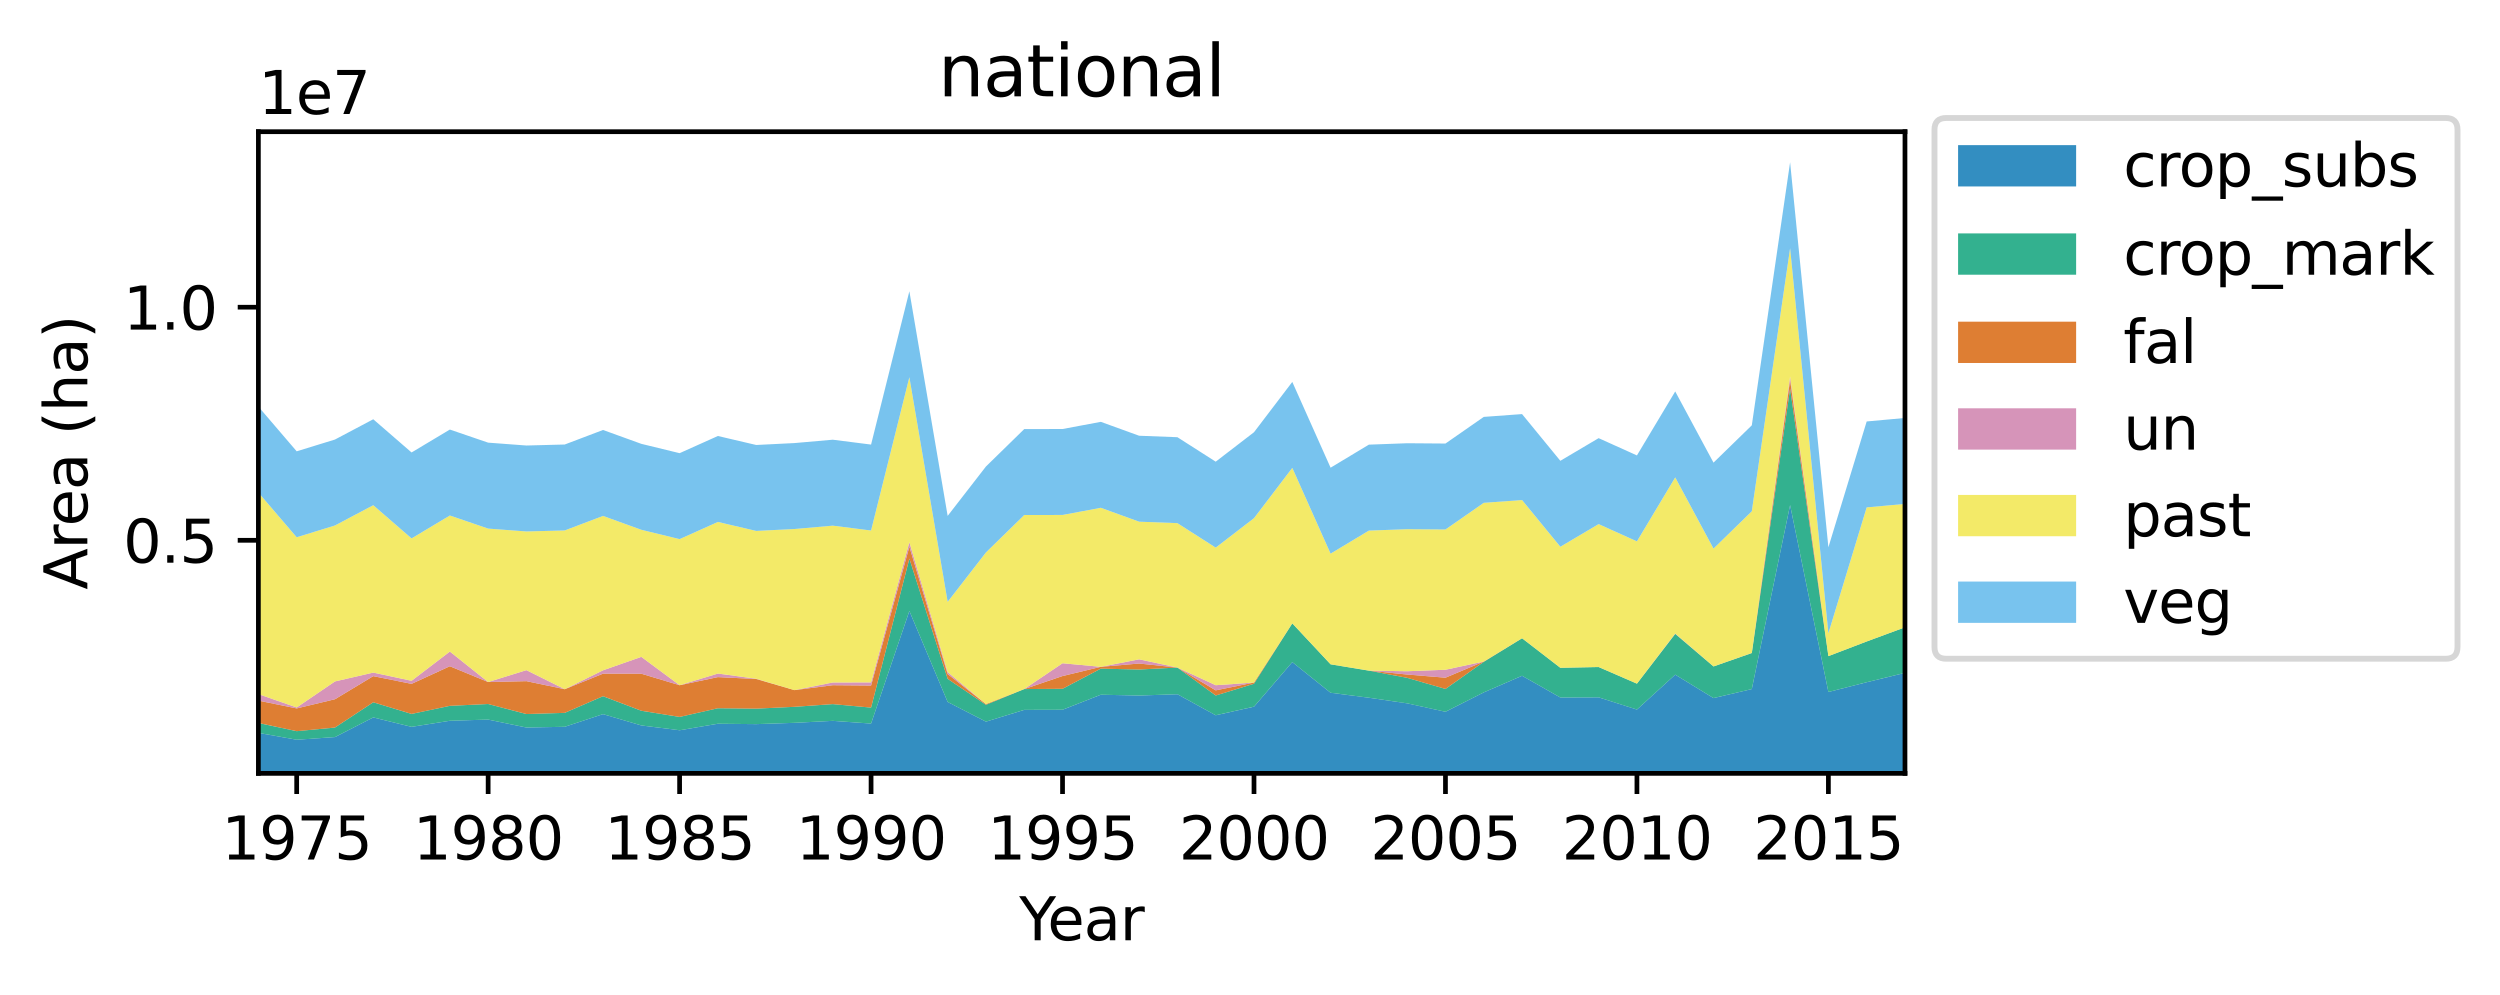 <?xml version="1.0" encoding="utf-8" standalone="no"?>
<!DOCTYPE svg PUBLIC "-//W3C//DTD SVG 1.1//EN"
  "http://www.w3.org/Graphics/SVG/1.1/DTD/svg11.dtd">
<svg xmlns:xlink="http://www.w3.org/1999/xlink" width="423.603pt" height="168.594pt" viewBox="0 0 423.603 168.594" xmlns="http://www.w3.org/2000/svg" version="1.1">
 <defs>
  <style type="text/css">*{stroke-linejoin: round; stroke-linecap: butt}</style>
 </defs>
 <g id="figure_1">
  <g id="patch_1">
   <path d="M 0 168.594 
L 423.603 168.594 
L 423.603 0 
L 0 0 
z
" style="fill: #ffffff"/>
  </g>
  <g id="axes_1">
   <g id="patch_2">
    <path d="M 43.781 131.038 
L 322.781 131.038 
L 322.781 22.318 
L 43.781 22.318 
z
" style="fill: #ffffff"/>
   </g>
   <g id="PolyCollection_1">
    <path d="M 43.781 124.182 
L 43.781 131.038 
L 50.27 131.038 
L 56.758 131.038 
L 63.246 131.038 
L 69.735 131.038 
L 76.223 131.038 
L 82.711 131.038 
L 89.2 131.038 
L 95.688 131.038 
L 102.177 131.038 
L 108.665 131.038 
L 115.153 131.038 
L 121.642 131.038 
L 128.13 131.038 
L 134.618 131.038 
L 141.107 131.038 
L 147.595 131.038 
L 154.084 131.038 
L 160.572 131.038 
L 167.06 131.038 
L 173.549 131.038 
L 180.037 131.038 
L 186.525 131.038 
L 193.014 131.038 
L 199.502 131.038 
L 205.991 131.038 
L 212.479 131.038 
L 218.967 131.038 
L 225.456 131.038 
L 231.944 131.038 
L 238.432 131.038 
L 244.921 131.038 
L 251.409 131.038 
L 257.898 131.038 
L 264.386 131.038 
L 270.874 131.038 
L 277.363 131.038 
L 283.851 131.038 
L 290.339 131.038 
L 296.828 131.038 
L 303.316 131.038 
L 309.805 131.038 
L 316.293 131.038 
L 322.781 131.038 
L 322.781 114.011 
L 322.781 114.011 
L 316.293 115.596 
L 309.805 117.25 
L 303.316 85.581 
L 296.828 116.756 
L 290.339 118.284 
L 283.851 114.315 
L 277.363 120.228 
L 270.874 118.159 
L 264.386 118.185 
L 257.898 114.503 
L 251.409 117.321 
L 244.921 120.603 
L 238.432 119.175 
L 231.944 118.223 
L 225.456 117.381 
L 218.967 112.186 
L 212.479 119.738 
L 205.991 121.196 
L 199.502 117.63 
L 193.014 117.852 
L 186.525 117.713 
L 180.037 120.26 
L 173.549 120.28 
L 167.06 122.277 
L 160.572 118.941 
L 154.084 103.525 
L 147.595 122.601 
L 141.107 122.141 
L 134.618 122.476 
L 128.13 122.697 
L 121.642 122.629 
L 115.153 123.736 
L 108.665 122.918 
L 102.177 121.004 
L 95.688 123.147 
L 89.2 123.274 
L 82.711 121.926 
L 76.223 122.128 
L 69.735 123.158 
L 63.246 121.561 
L 56.758 124.891 
L 50.27 125.34 
L 43.781 124.182 
z
" clip-path="url(#p00f0538c7b)" style="fill: #0072b2; fill-opacity: 0.8"/>
   </g>
   <g id="PolyCollection_2">
    <path d="M 43.781 122.5 
L 43.781 124.182 
L 50.27 125.34 
L 56.758 124.891 
L 63.246 121.561 
L 69.735 123.158 
L 76.223 122.128 
L 82.711 121.926 
L 89.2 123.274 
L 95.688 123.147 
L 102.177 121.004 
L 108.665 122.918 
L 115.153 123.736 
L 121.642 122.629 
L 128.13 122.697 
L 134.618 122.476 
L 141.107 122.141 
L 147.595 122.601 
L 154.084 103.525 
L 160.572 118.941 
L 167.06 122.277 
L 173.549 120.28 
L 180.037 120.26 
L 186.525 117.713 
L 193.014 117.852 
L 199.502 117.63 
L 205.991 121.196 
L 212.479 119.738 
L 218.967 112.186 
L 225.456 117.381 
L 231.944 118.223 
L 238.432 119.175 
L 244.921 120.603 
L 251.409 117.321 
L 257.898 114.503 
L 264.386 118.185 
L 270.874 118.159 
L 277.363 120.228 
L 283.851 114.315 
L 290.339 118.284 
L 296.828 116.756 
L 303.316 85.581 
L 309.805 117.25 
L 316.293 115.596 
L 322.781 114.011 
L 322.781 106.291 
L 322.781 106.291 
L 316.293 108.691 
L 309.805 111.174 
L 303.316 65.851 
L 296.828 110.653 
L 290.339 112.922 
L 283.851 107.403 
L 277.363 115.838 
L 270.874 113.022 
L 264.386 113.153 
L 257.898 108.147 
L 251.409 112.143 
L 244.921 116.735 
L 238.432 114.852 
L 231.944 113.631 
L 225.456 112.561 
L 218.967 105.622 
L 212.479 115.851 
L 205.991 117.846 
L 199.502 113.111 
L 193.014 113.443 
L 186.525 113.292 
L 180.037 116.707 
L 173.549 116.756 
L 167.06 119.422 
L 160.572 115.021 
L 154.084 94.657 
L 147.595 119.896 
L 141.107 119.305 
L 134.618 119.763 
L 128.13 120.072 
L 121.642 120.004 
L 115.153 121.476 
L 108.665 120.43 
L 102.177 117.964 
L 95.688 120.787 
L 89.2 120.987 
L 82.711 119.287 
L 76.223 119.598 
L 69.735 120.968 
L 63.246 118.993 
L 56.758 123.274 
L 50.27 123.889 
L 43.781 122.5 
z
" clip-path="url(#p00f0538c7b)" style="fill: #009e73; fill-opacity: 0.8"/>
   </g>
   <g id="PolyCollection_3">
    <path d="M 43.781 118.714 
L 43.781 122.5 
L 50.27 123.889 
L 56.758 123.274 
L 63.246 118.993 
L 69.735 120.968 
L 76.223 119.598 
L 82.711 119.287 
L 89.2 120.987 
L 95.688 120.787 
L 102.177 117.964 
L 108.665 120.43 
L 115.153 121.476 
L 121.642 120.004 
L 128.13 120.072 
L 134.618 119.763 
L 141.107 119.305 
L 147.595 119.896 
L 154.084 94.657 
L 160.572 115.021 
L 167.06 119.422 
L 173.549 116.756 
L 180.037 116.707 
L 186.525 113.292 
L 193.014 113.443 
L 199.502 113.111 
L 205.991 117.846 
L 212.479 115.851 
L 218.967 105.622 
L 225.456 112.561 
L 231.944 113.631 
L 238.432 114.852 
L 244.921 116.735 
L 251.409 112.143 
L 257.898 108.147 
L 264.386 113.153 
L 270.874 113.022 
L 277.363 115.838 
L 283.851 107.403 
L 290.339 112.922 
L 296.828 110.653 
L 303.316 65.851 
L 309.805 111.174 
L 316.293 108.691 
L 322.781 106.291 
L 322.781 106.291 
L 322.781 106.291 
L 316.293 108.691 
L 309.805 111.174 
L 303.316 64.395 
L 296.828 110.653 
L 290.339 112.922 
L 283.851 107.403 
L 277.363 115.838 
L 270.874 113.022 
L 264.386 113.153 
L 257.898 108.147 
L 251.409 112.089 
L 244.921 114.829 
L 238.432 114.294 
L 231.944 113.631 
L 225.456 112.561 
L 218.967 105.622 
L 212.479 115.652 
L 205.991 116.974 
L 199.502 113.111 
L 193.014 112.428 
L 186.525 112.987 
L 180.037 114.549 
L 173.549 116.756 
L 167.06 119.297 
L 160.572 114.213 
L 154.084 92.641 
L 147.595 116.159 
L 141.107 116.102 
L 134.618 116.935 
L 128.13 115.047 
L 121.642 114.729 
L 115.153 116.105 
L 108.665 114.154 
L 102.177 114.148 
L 95.688 116.781 
L 89.2 115.416 
L 82.711 115.564 
L 76.223 112.887 
L 69.735 115.874 
L 63.246 114.567 
L 56.758 118.477 
L 50.27 120.036 
L 43.781 118.714 
z
" clip-path="url(#p00f0538c7b)" style="fill: #d55e00; fill-opacity: 0.8"/>
   </g>
   <g id="PolyCollection_4">
    <path d="M 43.781 117.612 
L 43.781 118.714 
L 50.27 120.036 
L 56.758 118.477 
L 63.246 114.567 
L 69.735 115.874 
L 76.223 112.887 
L 82.711 115.564 
L 89.2 115.416 
L 95.688 116.781 
L 102.177 114.148 
L 108.665 114.154 
L 115.153 116.105 
L 121.642 114.729 
L 128.13 115.047 
L 134.618 116.935 
L 141.107 116.102 
L 147.595 116.159 
L 154.084 92.641 
L 160.572 114.213 
L 167.06 119.297 
L 173.549 116.756 
L 180.037 114.549 
L 186.525 112.987 
L 193.014 112.428 
L 199.502 113.111 
L 205.991 116.974 
L 212.479 115.652 
L 218.967 105.622 
L 225.456 112.561 
L 231.944 113.631 
L 238.432 114.294 
L 244.921 114.829 
L 251.409 112.089 
L 257.898 108.147 
L 264.386 113.153 
L 270.874 113.022 
L 277.363 115.838 
L 283.851 107.403 
L 290.339 112.922 
L 296.828 110.653 
L 303.316 64.395 
L 309.805 111.174 
L 316.293 108.691 
L 322.781 106.291 
L 322.781 106.291 
L 322.781 106.291 
L 316.293 108.691 
L 309.805 111.174 
L 303.316 63.795 
L 296.828 110.639 
L 290.339 112.922 
L 283.851 107.344 
L 277.363 115.838 
L 270.874 113.022 
L 264.386 113.153 
L 257.898 108.147 
L 251.409 112.089 
L 244.921 113.481 
L 238.432 113.735 
L 231.944 113.631 
L 225.456 112.561 
L 218.967 105.622 
L 212.479 115.652 
L 205.991 116.101 
L 199.502 113.111 
L 193.014 111.717 
L 186.525 112.987 
L 180.037 112.382 
L 173.549 116.756 
L 167.06 119.297 
L 160.572 113.884 
L 154.084 91.873 
L 147.595 115.626 
L 141.107 115.639 
L 134.618 116.935 
L 128.13 115.004 
L 121.642 114.127 
L 115.153 116.1 
L 108.665 111.3 
L 102.177 113.578 
L 95.688 116.781 
L 89.2 113.552 
L 82.711 115.564 
L 76.223 110.401 
L 69.735 115.355 
L 63.246 113.964 
L 56.758 115.462 
L 50.27 119.875 
L 43.781 117.612 
z
" clip-path="url(#p00f0538c7b)" style="fill: #cc79a7; fill-opacity: 0.8"/>
   </g>
   <g id="PolyCollection_5">
    <path d="M 43.781 83.457 
L 43.781 117.612 
L 50.27 119.875 
L 56.758 115.462 
L 63.246 113.964 
L 69.735 115.355 
L 76.223 110.401 
L 82.711 115.564 
L 89.2 113.552 
L 95.688 116.781 
L 102.177 113.578 
L 108.665 111.3 
L 115.153 116.1 
L 121.642 114.127 
L 128.13 115.004 
L 134.618 116.935 
L 141.107 115.639 
L 147.595 115.626 
L 154.084 91.873 
L 160.572 113.884 
L 167.06 119.297 
L 173.549 116.756 
L 180.037 112.382 
L 186.525 112.987 
L 193.014 111.717 
L 199.502 113.111 
L 205.991 116.101 
L 212.479 115.652 
L 218.967 105.622 
L 225.456 112.561 
L 231.944 113.631 
L 238.432 113.735 
L 244.921 113.481 
L 251.409 112.089 
L 257.898 108.147 
L 264.386 113.153 
L 270.874 113.022 
L 277.363 115.838 
L 283.851 107.344 
L 290.339 112.922 
L 296.828 110.639 
L 303.316 63.795 
L 309.805 111.174 
L 316.293 108.691 
L 322.781 106.291 
L 322.781 85.383 
L 322.781 85.383 
L 316.293 85.974 
L 309.805 107.299 
L 303.316 42.058 
L 296.828 86.63 
L 290.339 92.953 
L 283.851 80.891 
L 277.363 91.73 
L 270.874 88.803 
L 264.386 92.641 
L 257.898 84.726 
L 251.409 85.201 
L 244.921 89.717 
L 238.432 89.666 
L 231.944 89.905 
L 225.456 93.809 
L 218.967 79.274 
L 212.479 87.798 
L 205.991 92.79 
L 199.502 88.643 
L 193.014 88.394 
L 186.525 86.04 
L 180.037 87.254 
L 173.549 87.265 
L 167.06 93.608 
L 160.572 101.976 
L 154.084 63.912 
L 147.595 89.891 
L 141.107 89.067 
L 134.618 89.637 
L 128.13 89.96 
L 121.642 88.438 
L 115.153 91.348 
L 108.665 89.766 
L 102.177 87.418 
L 95.688 89.879 
L 89.2 90.051 
L 82.711 89.565 
L 76.223 87.347 
L 69.735 91.228 
L 63.246 85.603 
L 56.758 89.037 
L 50.27 91.034 
L 43.781 83.457 
z
" clip-path="url(#p00f0538c7b)" style="fill: #f0e442; fill-opacity: 0.8"/>
   </g>
   <g id="PolyCollection_6">
    <path d="M 43.781 68.894 
L 43.781 83.457 
L 50.27 91.034 
L 56.758 89.037 
L 63.246 85.603 
L 69.735 91.228 
L 76.223 87.347 
L 82.711 89.565 
L 89.2 90.051 
L 95.688 89.879 
L 102.177 87.418 
L 108.665 89.766 
L 115.153 91.348 
L 121.642 88.438 
L 128.13 89.96 
L 134.618 89.637 
L 141.107 89.067 
L 147.595 89.891 
L 154.084 63.912 
L 160.572 101.976 
L 167.06 93.608 
L 173.549 87.265 
L 180.037 87.254 
L 186.525 86.04 
L 193.014 88.394 
L 199.502 88.643 
L 205.991 92.79 
L 212.479 87.798 
L 218.967 79.274 
L 225.456 93.809 
L 231.944 89.905 
L 238.432 89.666 
L 244.921 89.717 
L 251.409 85.201 
L 257.898 84.726 
L 264.386 92.641 
L 270.874 88.803 
L 277.363 91.73 
L 283.851 80.891 
L 290.339 92.953 
L 296.828 86.63 
L 303.316 42.058 
L 309.805 107.299 
L 316.293 85.974 
L 322.781 85.383 
L 322.781 70.821 
L 322.781 70.821 
L 316.293 71.412 
L 309.805 92.736 
L 303.316 27.495 
L 296.828 72.068 
L 290.339 78.39 
L 283.851 66.328 
L 277.363 77.167 
L 270.874 74.24 
L 264.386 78.079 
L 257.898 70.163 
L 251.409 70.639 
L 244.921 75.154 
L 238.432 75.103 
L 231.944 75.342 
L 225.456 79.246 
L 218.967 64.711 
L 212.479 73.236 
L 205.991 78.227 
L 199.502 74.081 
L 193.014 73.832 
L 186.525 71.477 
L 180.037 72.692 
L 173.549 72.703 
L 167.06 79.045 
L 160.572 87.414 
L 154.084 49.35 
L 147.595 75.329 
L 141.107 74.505 
L 134.618 75.074 
L 128.13 75.398 
L 121.642 73.875 
L 115.153 76.786 
L 108.665 75.204 
L 102.177 72.855 
L 95.688 75.317 
L 89.2 75.489 
L 82.711 75.002 
L 76.223 72.784 
L 69.735 76.666 
L 63.246 71.04 
L 56.758 74.475 
L 50.27 76.471 
L 43.781 68.894 
z
" clip-path="url(#p00f0538c7b)" style="fill: #56b4e9; fill-opacity: 0.8"/>
   </g>
   <g id="patch_3">
    <path d="M 47.674 131.038 
L 52.865 131.038 
L 52.865 131.038 
L 47.674 131.038 
z
" clip-path="url(#p00f0538c7b)"/>
   </g>
   <g id="patch_4">
    <path d="M 209.884 131.038 
L 215.074 131.038 
L 215.074 131.038 
L 209.884 131.038 
z
" clip-path="url(#p00f0538c7b)"/>
   </g>
   <g id="patch_5">
    <path d="M 294.232 131.038 
L 299.423 131.038 
L 299.423 131.038 
L 294.232 131.038 
z
" clip-path="url(#p00f0538c7b)"/>
   </g>
   <g id="patch_6">
    <path d="M 47.674 131.038 
L 52.865 131.038 
L 52.865 131.038 
L 47.674 131.038 
z
" clip-path="url(#p00f0538c7b)" style="fill: #0000ff"/>
   </g>
   <g id="patch_7">
    <path d="M 209.884 131.038 
L 215.074 131.038 
L 215.074 131.038 
L 209.884 131.038 
z
" clip-path="url(#p00f0538c7b)" style="fill: #0000ff"/>
   </g>
   <g id="patch_8">
    <path d="M 294.232 131.038 
L 299.423 131.038 
L 299.423 131.038 
L 294.232 131.038 
z
" clip-path="url(#p00f0538c7b)" style="fill: #0000ff"/>
   </g>
   <g id="matplotlib.axis_1">
    <g id="xtick_1">
     <g id="line2d_1">
      <defs>
       <path id="m480d8c6e0d" d="M 0 0 
L 0 3.5 
" style="stroke: #000000; stroke-width: 0.8"/>
      </defs>
      <g>
       <use xlink:href="#m480d8c6e0d" x="50.27" y="131.038" style="stroke: #000000; stroke-width: 0.8"/>
      </g>
     </g>
     <g id="text_1">
      <!-- 1975 -->
      <g transform="translate(37.545 145.637) scale(0.1 -0.1)">
       <defs>
        <path id="DejaVuSans-31" d="M 794 531 
L 1825 531 
L 1825 4091 
L 703 3866 
L 703 4441 
L 1819 4666 
L 2450 4666 
L 2450 531 
L 3481 531 
L 3481 0 
L 794 0 
L 794 531 
z
" transform="scale(0.016)"/>
        <path id="DejaVuSans-39" d="M 703 97 
L 703 672 
Q 941 559 1184 500 
Q 1428 441 1663 441 
Q 2288 441 2617 861 
Q 2947 1281 2994 2138 
Q 2813 1869 2534 1725 
Q 2256 1581 1919 1581 
Q 1219 1581 811 2004 
Q 403 2428 403 3163 
Q 403 3881 828 4315 
Q 1253 4750 1959 4750 
Q 2769 4750 3195 4129 
Q 3622 3509 3622 2328 
Q 3622 1225 3098 567 
Q 2575 -91 1691 -91 
Q 1453 -91 1209 -44 
Q 966 3 703 97 
z
M 1959 2075 
Q 2384 2075 2632 2365 
Q 2881 2656 2881 3163 
Q 2881 3666 2632 3958 
Q 2384 4250 1959 4250 
Q 1534 4250 1286 3958 
Q 1038 3666 1038 3163 
Q 1038 2656 1286 2365 
Q 1534 2075 1959 2075 
z
" transform="scale(0.016)"/>
        <path id="DejaVuSans-37" d="M 525 4666 
L 3525 4666 
L 3525 4397 
L 1831 0 
L 1172 0 
L 2766 4134 
L 525 4134 
L 525 4666 
z
" transform="scale(0.016)"/>
        <path id="DejaVuSans-35" d="M 691 4666 
L 3169 4666 
L 3169 4134 
L 1269 4134 
L 1269 2991 
Q 1406 3038 1543 3061 
Q 1681 3084 1819 3084 
Q 2600 3084 3056 2656 
Q 3513 2228 3513 1497 
Q 3513 744 3044 326 
Q 2575 -91 1722 -91 
Q 1428 -91 1123 -41 
Q 819 9 494 109 
L 494 744 
Q 775 591 1075 516 
Q 1375 441 1709 441 
Q 2250 441 2565 725 
Q 2881 1009 2881 1497 
Q 2881 1984 2565 2268 
Q 2250 2553 1709 2553 
Q 1456 2553 1204 2497 
Q 953 2441 691 2322 
L 691 4666 
z
" transform="scale(0.016)"/>
       </defs>
       <use xlink:href="#DejaVuSans-31"/>
       <use xlink:href="#DejaVuSans-39" x="63.623"/>
       <use xlink:href="#DejaVuSans-37" x="127.246"/>
       <use xlink:href="#DejaVuSans-35" x="190.869"/>
      </g>
     </g>
    </g>
    <g id="xtick_2">
     <g id="line2d_2">
      <g>
       <use xlink:href="#m480d8c6e0d" x="82.711" y="131.038" style="stroke: #000000; stroke-width: 0.8"/>
      </g>
     </g>
     <g id="text_2">
      <!-- 1980 -->
      <g transform="translate(69.986 145.637) scale(0.1 -0.1)">
       <defs>
        <path id="DejaVuSans-38" d="M 2034 2216 
Q 1584 2216 1326 1975 
Q 1069 1734 1069 1313 
Q 1069 891 1326 650 
Q 1584 409 2034 409 
Q 2484 409 2743 651 
Q 3003 894 3003 1313 
Q 3003 1734 2745 1975 
Q 2488 2216 2034 2216 
z
M 1403 2484 
Q 997 2584 770 2862 
Q 544 3141 544 3541 
Q 544 4100 942 4425 
Q 1341 4750 2034 4750 
Q 2731 4750 3128 4425 
Q 3525 4100 3525 3541 
Q 3525 3141 3298 2862 
Q 3072 2584 2669 2484 
Q 3125 2378 3379 2068 
Q 3634 1759 3634 1313 
Q 3634 634 3220 271 
Q 2806 -91 2034 -91 
Q 1263 -91 848 271 
Q 434 634 434 1313 
Q 434 1759 690 2068 
Q 947 2378 1403 2484 
z
M 1172 3481 
Q 1172 3119 1398 2916 
Q 1625 2713 2034 2713 
Q 2441 2713 2670 2916 
Q 2900 3119 2900 3481 
Q 2900 3844 2670 4047 
Q 2441 4250 2034 4250 
Q 1625 4250 1398 4047 
Q 1172 3844 1172 3481 
z
" transform="scale(0.016)"/>
        <path id="DejaVuSans-30" d="M 2034 4250 
Q 1547 4250 1301 3770 
Q 1056 3291 1056 2328 
Q 1056 1369 1301 889 
Q 1547 409 2034 409 
Q 2525 409 2770 889 
Q 3016 1369 3016 2328 
Q 3016 3291 2770 3770 
Q 2525 4250 2034 4250 
z
M 2034 4750 
Q 2819 4750 3233 4129 
Q 3647 3509 3647 2328 
Q 3647 1150 3233 529 
Q 2819 -91 2034 -91 
Q 1250 -91 836 529 
Q 422 1150 422 2328 
Q 422 3509 836 4129 
Q 1250 4750 2034 4750 
z
" transform="scale(0.016)"/>
       </defs>
       <use xlink:href="#DejaVuSans-31"/>
       <use xlink:href="#DejaVuSans-39" x="63.623"/>
       <use xlink:href="#DejaVuSans-38" x="127.246"/>
       <use xlink:href="#DejaVuSans-30" x="190.869"/>
      </g>
     </g>
    </g>
    <g id="xtick_3">
     <g id="line2d_3">
      <g>
       <use xlink:href="#m480d8c6e0d" x="115.153" y="131.038" style="stroke: #000000; stroke-width: 0.8"/>
      </g>
     </g>
     <g id="text_3">
      <!-- 1985 -->
      <g transform="translate(102.428 145.637) scale(0.1 -0.1)">
       <use xlink:href="#DejaVuSans-31"/>
       <use xlink:href="#DejaVuSans-39" x="63.623"/>
       <use xlink:href="#DejaVuSans-38" x="127.246"/>
       <use xlink:href="#DejaVuSans-35" x="190.869"/>
      </g>
     </g>
    </g>
    <g id="xtick_4">
     <g id="line2d_4">
      <g>
       <use xlink:href="#m480d8c6e0d" x="147.595" y="131.038" style="stroke: #000000; stroke-width: 0.8"/>
      </g>
     </g>
     <g id="text_4">
      <!-- 1990 -->
      <g transform="translate(134.87 145.637) scale(0.1 -0.1)">
       <use xlink:href="#DejaVuSans-31"/>
       <use xlink:href="#DejaVuSans-39" x="63.623"/>
       <use xlink:href="#DejaVuSans-39" x="127.246"/>
       <use xlink:href="#DejaVuSans-30" x="190.869"/>
      </g>
     </g>
    </g>
    <g id="xtick_5">
     <g id="line2d_5">
      <g>
       <use xlink:href="#m480d8c6e0d" x="180.037" y="131.038" style="stroke: #000000; stroke-width: 0.8"/>
      </g>
     </g>
     <g id="text_5">
      <!-- 1995 -->
      <g transform="translate(167.312 145.637) scale(0.1 -0.1)">
       <use xlink:href="#DejaVuSans-31"/>
       <use xlink:href="#DejaVuSans-39" x="63.623"/>
       <use xlink:href="#DejaVuSans-39" x="127.246"/>
       <use xlink:href="#DejaVuSans-35" x="190.869"/>
      </g>
     </g>
    </g>
    <g id="xtick_6">
     <g id="line2d_6">
      <g>
       <use xlink:href="#m480d8c6e0d" x="212.479" y="131.038" style="stroke: #000000; stroke-width: 0.8"/>
      </g>
     </g>
     <g id="text_6">
      <!-- 2000 -->
      <g transform="translate(199.754 145.637) scale(0.1 -0.1)">
       <defs>
        <path id="DejaVuSans-32" d="M 1228 531 
L 3431 531 
L 3431 0 
L 469 0 
L 469 531 
Q 828 903 1448 1529 
Q 2069 2156 2228 2338 
Q 2531 2678 2651 2914 
Q 2772 3150 2772 3378 
Q 2772 3750 2511 3984 
Q 2250 4219 1831 4219 
Q 1534 4219 1204 4116 
Q 875 4013 500 3803 
L 500 4441 
Q 881 4594 1212 4672 
Q 1544 4750 1819 4750 
Q 2544 4750 2975 4387 
Q 3406 4025 3406 3419 
Q 3406 3131 3298 2873 
Q 3191 2616 2906 2266 
Q 2828 2175 2409 1742 
Q 1991 1309 1228 531 
z
" transform="scale(0.016)"/>
       </defs>
       <use xlink:href="#DejaVuSans-32"/>
       <use xlink:href="#DejaVuSans-30" x="63.623"/>
       <use xlink:href="#DejaVuSans-30" x="127.246"/>
       <use xlink:href="#DejaVuSans-30" x="190.869"/>
      </g>
     </g>
    </g>
    <g id="xtick_7">
     <g id="line2d_7">
      <g>
       <use xlink:href="#m480d8c6e0d" x="244.921" y="131.038" style="stroke: #000000; stroke-width: 0.8"/>
      </g>
     </g>
     <g id="text_7">
      <!-- 2005 -->
      <g transform="translate(232.196 145.637) scale(0.1 -0.1)">
       <use xlink:href="#DejaVuSans-32"/>
       <use xlink:href="#DejaVuSans-30" x="63.623"/>
       <use xlink:href="#DejaVuSans-30" x="127.246"/>
       <use xlink:href="#DejaVuSans-35" x="190.869"/>
      </g>
     </g>
    </g>
    <g id="xtick_8">
     <g id="line2d_8">
      <g>
       <use xlink:href="#m480d8c6e0d" x="277.363" y="131.038" style="stroke: #000000; stroke-width: 0.8"/>
      </g>
     </g>
     <g id="text_8">
      <!-- 2010 -->
      <g transform="translate(264.638 145.637) scale(0.1 -0.1)">
       <use xlink:href="#DejaVuSans-32"/>
       <use xlink:href="#DejaVuSans-30" x="63.623"/>
       <use xlink:href="#DejaVuSans-31" x="127.246"/>
       <use xlink:href="#DejaVuSans-30" x="190.869"/>
      </g>
     </g>
    </g>
    <g id="xtick_9">
     <g id="line2d_9">
      <g>
       <use xlink:href="#m480d8c6e0d" x="309.805" y="131.038" style="stroke: #000000; stroke-width: 0.8"/>
      </g>
     </g>
     <g id="text_9">
      <!-- 2015 -->
      <g transform="translate(297.08 145.637) scale(0.1 -0.1)">
       <use xlink:href="#DejaVuSans-32"/>
       <use xlink:href="#DejaVuSans-30" x="63.623"/>
       <use xlink:href="#DejaVuSans-31" x="127.246"/>
       <use xlink:href="#DejaVuSans-35" x="190.869"/>
      </g>
     </g>
    </g>
    <g id="text_10">
     <!-- Year -->
     <g transform="translate(172.694 159.315) scale(0.1 -0.1)">
      <defs>
       <path id="DejaVuSans-59" d="M -13 4666 
L 666 4666 
L 1959 2747 
L 3244 4666 
L 3922 4666 
L 2272 2222 
L 2272 0 
L 1638 0 
L 1638 2222 
L -13 4666 
z
" transform="scale(0.016)"/>
       <path id="DejaVuSans-65" d="M 3597 1894 
L 3597 1613 
L 953 1613 
Q 991 1019 1311 708 
Q 1631 397 2203 397 
Q 2534 397 2845 478 
Q 3156 559 3463 722 
L 3463 178 
Q 3153 47 2828 -22 
Q 2503 -91 2169 -91 
Q 1331 -91 842 396 
Q 353 884 353 1716 
Q 353 2575 817 3079 
Q 1281 3584 2069 3584 
Q 2775 3584 3186 3129 
Q 3597 2675 3597 1894 
z
M 3022 2063 
Q 3016 2534 2758 2815 
Q 2500 3097 2075 3097 
Q 1594 3097 1305 2825 
Q 1016 2553 972 2059 
L 3022 2063 
z
" transform="scale(0.016)"/>
       <path id="DejaVuSans-61" d="M 2194 1759 
Q 1497 1759 1228 1600 
Q 959 1441 959 1056 
Q 959 750 1161 570 
Q 1363 391 1709 391 
Q 2188 391 2477 730 
Q 2766 1069 2766 1631 
L 2766 1759 
L 2194 1759 
z
M 3341 1997 
L 3341 0 
L 2766 0 
L 2766 531 
Q 2569 213 2275 61 
Q 1981 -91 1556 -91 
Q 1019 -91 701 211 
Q 384 513 384 1019 
Q 384 1609 779 1909 
Q 1175 2209 1959 2209 
L 2766 2209 
L 2766 2266 
Q 2766 2663 2505 2880 
Q 2244 3097 1772 3097 
Q 1472 3097 1187 3025 
Q 903 2953 641 2809 
L 641 3341 
Q 956 3463 1253 3523 
Q 1550 3584 1831 3584 
Q 2591 3584 2966 3190 
Q 3341 2797 3341 1997 
z
" transform="scale(0.016)"/>
       <path id="DejaVuSans-72" d="M 2631 2963 
Q 2534 3019 2420 3045 
Q 2306 3072 2169 3072 
Q 1681 3072 1420 2755 
Q 1159 2438 1159 1844 
L 1159 0 
L 581 0 
L 581 3500 
L 1159 3500 
L 1159 2956 
Q 1341 3275 1631 3429 
Q 1922 3584 2338 3584 
Q 2397 3584 2469 3576 
Q 2541 3569 2628 3553 
L 2631 2963 
z
" transform="scale(0.016)"/>
      </defs>
      <use xlink:href="#DejaVuSans-59"/>
      <use xlink:href="#DejaVuSans-65" x="47.834"/>
      <use xlink:href="#DejaVuSans-61" x="109.357"/>
      <use xlink:href="#DejaVuSans-72" x="170.637"/>
     </g>
    </g>
   </g>
   <g id="matplotlib.axis_2">
    <g id="ytick_1">
     <g id="line2d_10">
      <defs>
       <path id="mfb41cf98d3" d="M 0 0 
L -3.5 0 
" style="stroke: #000000; stroke-width: 0.8"/>
      </defs>
      <g>
       <use xlink:href="#mfb41cf98d3" x="43.781" y="91.545" style="stroke: #000000; stroke-width: 0.8"/>
      </g>
     </g>
     <g id="text_11">
      <!-- 0.5 -->
      <g transform="translate(20.878 95.345) scale(0.1 -0.1)">
       <defs>
        <path id="DejaVuSans-2e" d="M 684 794 
L 1344 794 
L 1344 0 
L 684 0 
L 684 794 
z
" transform="scale(0.016)"/>
       </defs>
       <use xlink:href="#DejaVuSans-30"/>
       <use xlink:href="#DejaVuSans-2e" x="63.623"/>
       <use xlink:href="#DejaVuSans-35" x="95.41"/>
      </g>
     </g>
    </g>
    <g id="ytick_2">
     <g id="line2d_11">
      <g>
       <use xlink:href="#mfb41cf98d3" x="43.781" y="52.053" style="stroke: #000000; stroke-width: 0.8"/>
      </g>
     </g>
     <g id="text_12">
      <!-- 1.0 -->
      <g transform="translate(20.878 55.852) scale(0.1 -0.1)">
       <use xlink:href="#DejaVuSans-31"/>
       <use xlink:href="#DejaVuSans-2e" x="63.623"/>
       <use xlink:href="#DejaVuSans-30" x="95.41"/>
      </g>
     </g>
    </g>
    <g id="text_13">
     <!-- Area (ha) -->
     <g transform="translate(14.798 99.905) rotate(-90) scale(0.1 -0.1)">
      <defs>
       <path id="DejaVuSans-41" d="M 2188 4044 
L 1331 1722 
L 3047 1722 
L 2188 4044 
z
M 1831 4666 
L 2547 4666 
L 4325 0 
L 3669 0 
L 3244 1197 
L 1141 1197 
L 716 0 
L 50 0 
L 1831 4666 
z
" transform="scale(0.016)"/>
       <path id="DejaVuSans-20" transform="scale(0.016)"/>
       <path id="DejaVuSans-28" d="M 1984 4856 
Q 1566 4138 1362 3434 
Q 1159 2731 1159 2009 
Q 1159 1288 1364 580 
Q 1569 -128 1984 -844 
L 1484 -844 
Q 1016 -109 783 600 
Q 550 1309 550 2009 
Q 550 2706 781 3412 
Q 1013 4119 1484 4856 
L 1984 4856 
z
" transform="scale(0.016)"/>
       <path id="DejaVuSans-68" d="M 3513 2113 
L 3513 0 
L 2938 0 
L 2938 2094 
Q 2938 2591 2744 2837 
Q 2550 3084 2163 3084 
Q 1697 3084 1428 2787 
Q 1159 2491 1159 1978 
L 1159 0 
L 581 0 
L 581 4863 
L 1159 4863 
L 1159 2956 
Q 1366 3272 1645 3428 
Q 1925 3584 2291 3584 
Q 2894 3584 3203 3211 
Q 3513 2838 3513 2113 
z
" transform="scale(0.016)"/>
       <path id="DejaVuSans-29" d="M 513 4856 
L 1013 4856 
Q 1481 4119 1714 3412 
Q 1947 2706 1947 2009 
Q 1947 1309 1714 600 
Q 1481 -109 1013 -844 
L 513 -844 
Q 928 -128 1133 580 
Q 1338 1288 1338 2009 
Q 1338 2731 1133 3434 
Q 928 4138 513 4856 
z
" transform="scale(0.016)"/>
      </defs>
      <use xlink:href="#DejaVuSans-41"/>
      <use xlink:href="#DejaVuSans-72" x="68.408"/>
      <use xlink:href="#DejaVuSans-65" x="107.271"/>
      <use xlink:href="#DejaVuSans-61" x="168.795"/>
      <use xlink:href="#DejaVuSans-20" x="230.074"/>
      <use xlink:href="#DejaVuSans-28" x="261.861"/>
      <use xlink:href="#DejaVuSans-68" x="300.875"/>
      <use xlink:href="#DejaVuSans-61" x="364.254"/>
      <use xlink:href="#DejaVuSans-29" x="425.533"/>
     </g>
    </g>
    <g id="text_14">
     <!-- 1e7 -->
     <g transform="translate(43.781 19.318) scale(0.1 -0.1)">
      <use xlink:href="#DejaVuSans-31"/>
      <use xlink:href="#DejaVuSans-65" x="63.623"/>
      <use xlink:href="#DejaVuSans-37" x="125.146"/>
     </g>
    </g>
   </g>
   <g id="patch_9">
    <path d="M 43.781 131.038 
L 43.781 22.318 
" style="fill: none; stroke: #000000; stroke-width: 0.8; stroke-linejoin: miter; stroke-linecap: square"/>
   </g>
   <g id="patch_10">
    <path d="M 322.781 131.038 
L 322.781 22.318 
" style="fill: none; stroke: #000000; stroke-width: 0.8; stroke-linejoin: miter; stroke-linecap: square"/>
   </g>
   <g id="patch_11">
    <path d="M 43.781 131.038 
L 322.781 131.038 
" style="fill: none; stroke: #000000; stroke-width: 0.8; stroke-linejoin: miter; stroke-linecap: square"/>
   </g>
   <g id="patch_12">
    <path d="M 43.781 22.318 
L 322.781 22.318 
" style="fill: none; stroke: #000000; stroke-width: 0.8; stroke-linejoin: miter; stroke-linecap: square"/>
   </g>
   <g id="text_15">
    <!-- national -->
    <g transform="translate(158.965 16.318) scale(0.12 -0.12)">
     <defs>
      <path id="DejaVuSans-6e" d="M 3513 2113 
L 3513 0 
L 2938 0 
L 2938 2094 
Q 2938 2591 2744 2837 
Q 2550 3084 2163 3084 
Q 1697 3084 1428 2787 
Q 1159 2491 1159 1978 
L 1159 0 
L 581 0 
L 581 3500 
L 1159 3500 
L 1159 2956 
Q 1366 3272 1645 3428 
Q 1925 3584 2291 3584 
Q 2894 3584 3203 3211 
Q 3513 2838 3513 2113 
z
" transform="scale(0.016)"/>
      <path id="DejaVuSans-74" d="M 1172 4494 
L 1172 3500 
L 2356 3500 
L 2356 3053 
L 1172 3053 
L 1172 1153 
Q 1172 725 1289 603 
Q 1406 481 1766 481 
L 2356 481 
L 2356 0 
L 1766 0 
Q 1100 0 847 248 
Q 594 497 594 1153 
L 594 3053 
L 172 3053 
L 172 3500 
L 594 3500 
L 594 4494 
L 1172 4494 
z
" transform="scale(0.016)"/>
      <path id="DejaVuSans-69" d="M 603 3500 
L 1178 3500 
L 1178 0 
L 603 0 
L 603 3500 
z
M 603 4863 
L 1178 4863 
L 1178 4134 
L 603 4134 
L 603 4863 
z
" transform="scale(0.016)"/>
      <path id="DejaVuSans-6f" d="M 1959 3097 
Q 1497 3097 1228 2736 
Q 959 2375 959 1747 
Q 959 1119 1226 758 
Q 1494 397 1959 397 
Q 2419 397 2687 759 
Q 2956 1122 2956 1747 
Q 2956 2369 2687 2733 
Q 2419 3097 1959 3097 
z
M 1959 3584 
Q 2709 3584 3137 3096 
Q 3566 2609 3566 1747 
Q 3566 888 3137 398 
Q 2709 -91 1959 -91 
Q 1206 -91 779 398 
Q 353 888 353 1747 
Q 353 2609 779 3096 
Q 1206 3584 1959 3584 
z
" transform="scale(0.016)"/>
      <path id="DejaVuSans-6c" d="M 603 4863 
L 1178 4863 
L 1178 0 
L 603 0 
L 603 4863 
z
" transform="scale(0.016)"/>
     </defs>
     <use xlink:href="#DejaVuSans-6e"/>
     <use xlink:href="#DejaVuSans-61" x="63.379"/>
     <use xlink:href="#DejaVuSans-74" x="124.658"/>
     <use xlink:href="#DejaVuSans-69" x="163.867"/>
     <use xlink:href="#DejaVuSans-6f" x="191.65"/>
     <use xlink:href="#DejaVuSans-6e" x="252.832"/>
     <use xlink:href="#DejaVuSans-61" x="316.211"/>
     <use xlink:href="#DejaVuSans-6c" x="377.49"/>
    </g>
   </g>
   <g id="legend_1">
    <g id="patch_13">
     <path d="M 329.781 111.619 
L 414.403 111.619 
Q 416.403 111.619 416.403 109.619 
L 416.403 21.994 
Q 416.403 19.994 414.403 19.994 
L 329.781 19.994 
Q 327.781 19.994 327.781 21.994 
L 327.781 109.619 
Q 327.781 111.619 329.781 111.619 
z
" style="fill: #ffffff; opacity: 0.8; stroke: #cccccc; stroke-linejoin: miter"/>
    </g>
    <g id="patch_14">
     <path d="M 331.781 31.592 
L 351.781 31.592 
L 351.781 24.592 
L 331.781 24.592 
z
" style="fill: #0072b2; fill-opacity: 0.8"/>
    </g>
    <g id="text_16">
     <!-- crop_subs -->
     <g transform="translate(359.781 31.592) scale(0.1 -0.1)">
      <defs>
       <path id="DejaVuSans-63" d="M 3122 3366 
L 3122 2828 
Q 2878 2963 2633 3030 
Q 2388 3097 2138 3097 
Q 1578 3097 1268 2742 
Q 959 2388 959 1747 
Q 959 1106 1268 751 
Q 1578 397 2138 397 
Q 2388 397 2633 464 
Q 2878 531 3122 666 
L 3122 134 
Q 2881 22 2623 -34 
Q 2366 -91 2075 -91 
Q 1284 -91 818 406 
Q 353 903 353 1747 
Q 353 2603 823 3093 
Q 1294 3584 2113 3584 
Q 2378 3584 2631 3529 
Q 2884 3475 3122 3366 
z
" transform="scale(0.016)"/>
       <path id="DejaVuSans-70" d="M 1159 525 
L 1159 -1331 
L 581 -1331 
L 581 3500 
L 1159 3500 
L 1159 2969 
Q 1341 3281 1617 3432 
Q 1894 3584 2278 3584 
Q 2916 3584 3314 3078 
Q 3713 2572 3713 1747 
Q 3713 922 3314 415 
Q 2916 -91 2278 -91 
Q 1894 -91 1617 61 
Q 1341 213 1159 525 
z
M 3116 1747 
Q 3116 2381 2855 2742 
Q 2594 3103 2138 3103 
Q 1681 3103 1420 2742 
Q 1159 2381 1159 1747 
Q 1159 1113 1420 752 
Q 1681 391 2138 391 
Q 2594 391 2855 752 
Q 3116 1113 3116 1747 
z
" transform="scale(0.016)"/>
       <path id="DejaVuSans-5f" d="M 3263 -1063 
L 3263 -1509 
L -63 -1509 
L -63 -1063 
L 3263 -1063 
z
" transform="scale(0.016)"/>
       <path id="DejaVuSans-73" d="M 2834 3397 
L 2834 2853 
Q 2591 2978 2328 3040 
Q 2066 3103 1784 3103 
Q 1356 3103 1142 2972 
Q 928 2841 928 2578 
Q 928 2378 1081 2264 
Q 1234 2150 1697 2047 
L 1894 2003 
Q 2506 1872 2764 1633 
Q 3022 1394 3022 966 
Q 3022 478 2636 193 
Q 2250 -91 1575 -91 
Q 1294 -91 989 -36 
Q 684 19 347 128 
L 347 722 
Q 666 556 975 473 
Q 1284 391 1588 391 
Q 1994 391 2212 530 
Q 2431 669 2431 922 
Q 2431 1156 2273 1281 
Q 2116 1406 1581 1522 
L 1381 1569 
Q 847 1681 609 1914 
Q 372 2147 372 2553 
Q 372 3047 722 3315 
Q 1072 3584 1716 3584 
Q 2034 3584 2315 3537 
Q 2597 3491 2834 3397 
z
" transform="scale(0.016)"/>
       <path id="DejaVuSans-75" d="M 544 1381 
L 544 3500 
L 1119 3500 
L 1119 1403 
Q 1119 906 1312 657 
Q 1506 409 1894 409 
Q 2359 409 2629 706 
Q 2900 1003 2900 1516 
L 2900 3500 
L 3475 3500 
L 3475 0 
L 2900 0 
L 2900 538 
Q 2691 219 2414 64 
Q 2138 -91 1772 -91 
Q 1169 -91 856 284 
Q 544 659 544 1381 
z
M 1991 3584 
L 1991 3584 
z
" transform="scale(0.016)"/>
       <path id="DejaVuSans-62" d="M 3116 1747 
Q 3116 2381 2855 2742 
Q 2594 3103 2138 3103 
Q 1681 3103 1420 2742 
Q 1159 2381 1159 1747 
Q 1159 1113 1420 752 
Q 1681 391 2138 391 
Q 2594 391 2855 752 
Q 3116 1113 3116 1747 
z
M 1159 2969 
Q 1341 3281 1617 3432 
Q 1894 3584 2278 3584 
Q 2916 3584 3314 3078 
Q 3713 2572 3713 1747 
Q 3713 922 3314 415 
Q 2916 -91 2278 -91 
Q 1894 -91 1617 61 
Q 1341 213 1159 525 
L 1159 0 
L 581 0 
L 581 4863 
L 1159 4863 
L 1159 2969 
z
" transform="scale(0.016)"/>
      </defs>
      <use xlink:href="#DejaVuSans-63"/>
      <use xlink:href="#DejaVuSans-72" x="54.98"/>
      <use xlink:href="#DejaVuSans-6f" x="93.844"/>
      <use xlink:href="#DejaVuSans-70" x="155.025"/>
      <use xlink:href="#DejaVuSans-5f" x="218.502"/>
      <use xlink:href="#DejaVuSans-73" x="268.502"/>
      <use xlink:href="#DejaVuSans-75" x="320.602"/>
      <use xlink:href="#DejaVuSans-62" x="383.98"/>
      <use xlink:href="#DejaVuSans-73" x="447.457"/>
     </g>
    </g>
    <g id="patch_15">
     <path d="M 331.781 46.548 
L 351.781 46.548 
L 351.781 39.548 
L 331.781 39.548 
z
" style="fill: #009e73; fill-opacity: 0.8"/>
    </g>
    <g id="text_17">
     <!-- crop_mark -->
     <g transform="translate(359.781 46.548) scale(0.1 -0.1)">
      <defs>
       <path id="DejaVuSans-6d" d="M 3328 2828 
Q 3544 3216 3844 3400 
Q 4144 3584 4550 3584 
Q 5097 3584 5394 3201 
Q 5691 2819 5691 2113 
L 5691 0 
L 5113 0 
L 5113 2094 
Q 5113 2597 4934 2840 
Q 4756 3084 4391 3084 
Q 3944 3084 3684 2787 
Q 3425 2491 3425 1978 
L 3425 0 
L 2847 0 
L 2847 2094 
Q 2847 2600 2669 2842 
Q 2491 3084 2119 3084 
Q 1678 3084 1418 2786 
Q 1159 2488 1159 1978 
L 1159 0 
L 581 0 
L 581 3500 
L 1159 3500 
L 1159 2956 
Q 1356 3278 1631 3431 
Q 1906 3584 2284 3584 
Q 2666 3584 2933 3390 
Q 3200 3197 3328 2828 
z
" transform="scale(0.016)"/>
       <path id="DejaVuSans-6b" d="M 581 4863 
L 1159 4863 
L 1159 1991 
L 2875 3500 
L 3609 3500 
L 1753 1863 
L 3688 0 
L 2938 0 
L 1159 1709 
L 1159 0 
L 581 0 
L 581 4863 
z
" transform="scale(0.016)"/>
      </defs>
      <use xlink:href="#DejaVuSans-63"/>
      <use xlink:href="#DejaVuSans-72" x="54.98"/>
      <use xlink:href="#DejaVuSans-6f" x="93.844"/>
      <use xlink:href="#DejaVuSans-70" x="155.025"/>
      <use xlink:href="#DejaVuSans-5f" x="218.502"/>
      <use xlink:href="#DejaVuSans-6d" x="268.502"/>
      <use xlink:href="#DejaVuSans-61" x="365.914"/>
      <use xlink:href="#DejaVuSans-72" x="427.193"/>
      <use xlink:href="#DejaVuSans-6b" x="468.307"/>
     </g>
    </g>
    <g id="patch_16">
     <path d="M 331.781 61.505 
L 351.781 61.505 
L 351.781 54.505 
L 331.781 54.505 
z
" style="fill: #d55e00; fill-opacity: 0.8"/>
    </g>
    <g id="text_18">
     <!-- fal -->
     <g transform="translate(359.781 61.505) scale(0.1 -0.1)">
      <defs>
       <path id="DejaVuSans-66" d="M 2375 4863 
L 2375 4384 
L 1825 4384 
Q 1516 4384 1395 4259 
Q 1275 4134 1275 3809 
L 1275 3500 
L 2222 3500 
L 2222 3053 
L 1275 3053 
L 1275 0 
L 697 0 
L 697 3053 
L 147 3053 
L 147 3500 
L 697 3500 
L 697 3744 
Q 697 4328 969 4595 
Q 1241 4863 1831 4863 
L 2375 4863 
z
" transform="scale(0.016)"/>
      </defs>
      <use xlink:href="#DejaVuSans-66"/>
      <use xlink:href="#DejaVuSans-61" x="35.205"/>
      <use xlink:href="#DejaVuSans-6c" x="96.484"/>
     </g>
    </g>
    <g id="patch_17">
     <path d="M 331.781 76.183 
L 351.781 76.183 
L 351.781 69.183 
L 331.781 69.183 
z
" style="fill: #cc79a7; fill-opacity: 0.8"/>
    </g>
    <g id="text_19">
     <!-- un -->
     <g transform="translate(359.781 76.183) scale(0.1 -0.1)">
      <use xlink:href="#DejaVuSans-75"/>
      <use xlink:href="#DejaVuSans-6e" x="63.379"/>
     </g>
    </g>
    <g id="patch_18">
     <path d="M 331.781 90.861 
L 351.781 90.861 
L 351.781 83.861 
L 331.781 83.861 
z
" style="fill: #f0e442; fill-opacity: 0.8"/>
    </g>
    <g id="text_20">
     <!-- past -->
     <g transform="translate(359.781 90.861) scale(0.1 -0.1)">
      <use xlink:href="#DejaVuSans-70"/>
      <use xlink:href="#DejaVuSans-61" x="63.477"/>
      <use xlink:href="#DejaVuSans-73" x="124.756"/>
      <use xlink:href="#DejaVuSans-74" x="176.855"/>
     </g>
    </g>
    <g id="patch_19">
     <path d="M 331.781 105.539 
L 351.781 105.539 
L 351.781 98.539 
L 331.781 98.539 
z
" style="fill: #56b4e9; fill-opacity: 0.8"/>
    </g>
    <g id="text_21">
     <!-- veg -->
     <g transform="translate(359.781 105.539) scale(0.1 -0.1)">
      <defs>
       <path id="DejaVuSans-76" d="M 191 3500 
L 800 3500 
L 1894 563 
L 2988 3500 
L 3597 3500 
L 2284 0 
L 1503 0 
L 191 3500 
z
" transform="scale(0.016)"/>
       <path id="DejaVuSans-67" d="M 2906 1791 
Q 2906 2416 2648 2759 
Q 2391 3103 1925 3103 
Q 1463 3103 1205 2759 
Q 947 2416 947 1791 
Q 947 1169 1205 825 
Q 1463 481 1925 481 
Q 2391 481 2648 825 
Q 2906 1169 2906 1791 
z
M 3481 434 
Q 3481 -459 3084 -895 
Q 2688 -1331 1869 -1331 
Q 1566 -1331 1297 -1286 
Q 1028 -1241 775 -1147 
L 775 -588 
Q 1028 -725 1275 -790 
Q 1522 -856 1778 -856 
Q 2344 -856 2625 -561 
Q 2906 -266 2906 331 
L 2906 616 
Q 2728 306 2450 153 
Q 2172 0 1784 0 
Q 1141 0 747 490 
Q 353 981 353 1791 
Q 353 2603 747 3093 
Q 1141 3584 1784 3584 
Q 2172 3584 2450 3431 
Q 2728 3278 2906 2969 
L 2906 3500 
L 3481 3500 
L 3481 434 
z
" transform="scale(0.016)"/>
      </defs>
      <use xlink:href="#DejaVuSans-76"/>
      <use xlink:href="#DejaVuSans-65" x="59.18"/>
      <use xlink:href="#DejaVuSans-67" x="120.703"/>
     </g>
    </g>
   </g>
  </g>
 </g>
 <defs>
  <clipPath id="p00f0538c7b">
   <rect x="43.781" y="22.318" width="279" height="108.72"/>
  </clipPath>
 </defs>
</svg>

